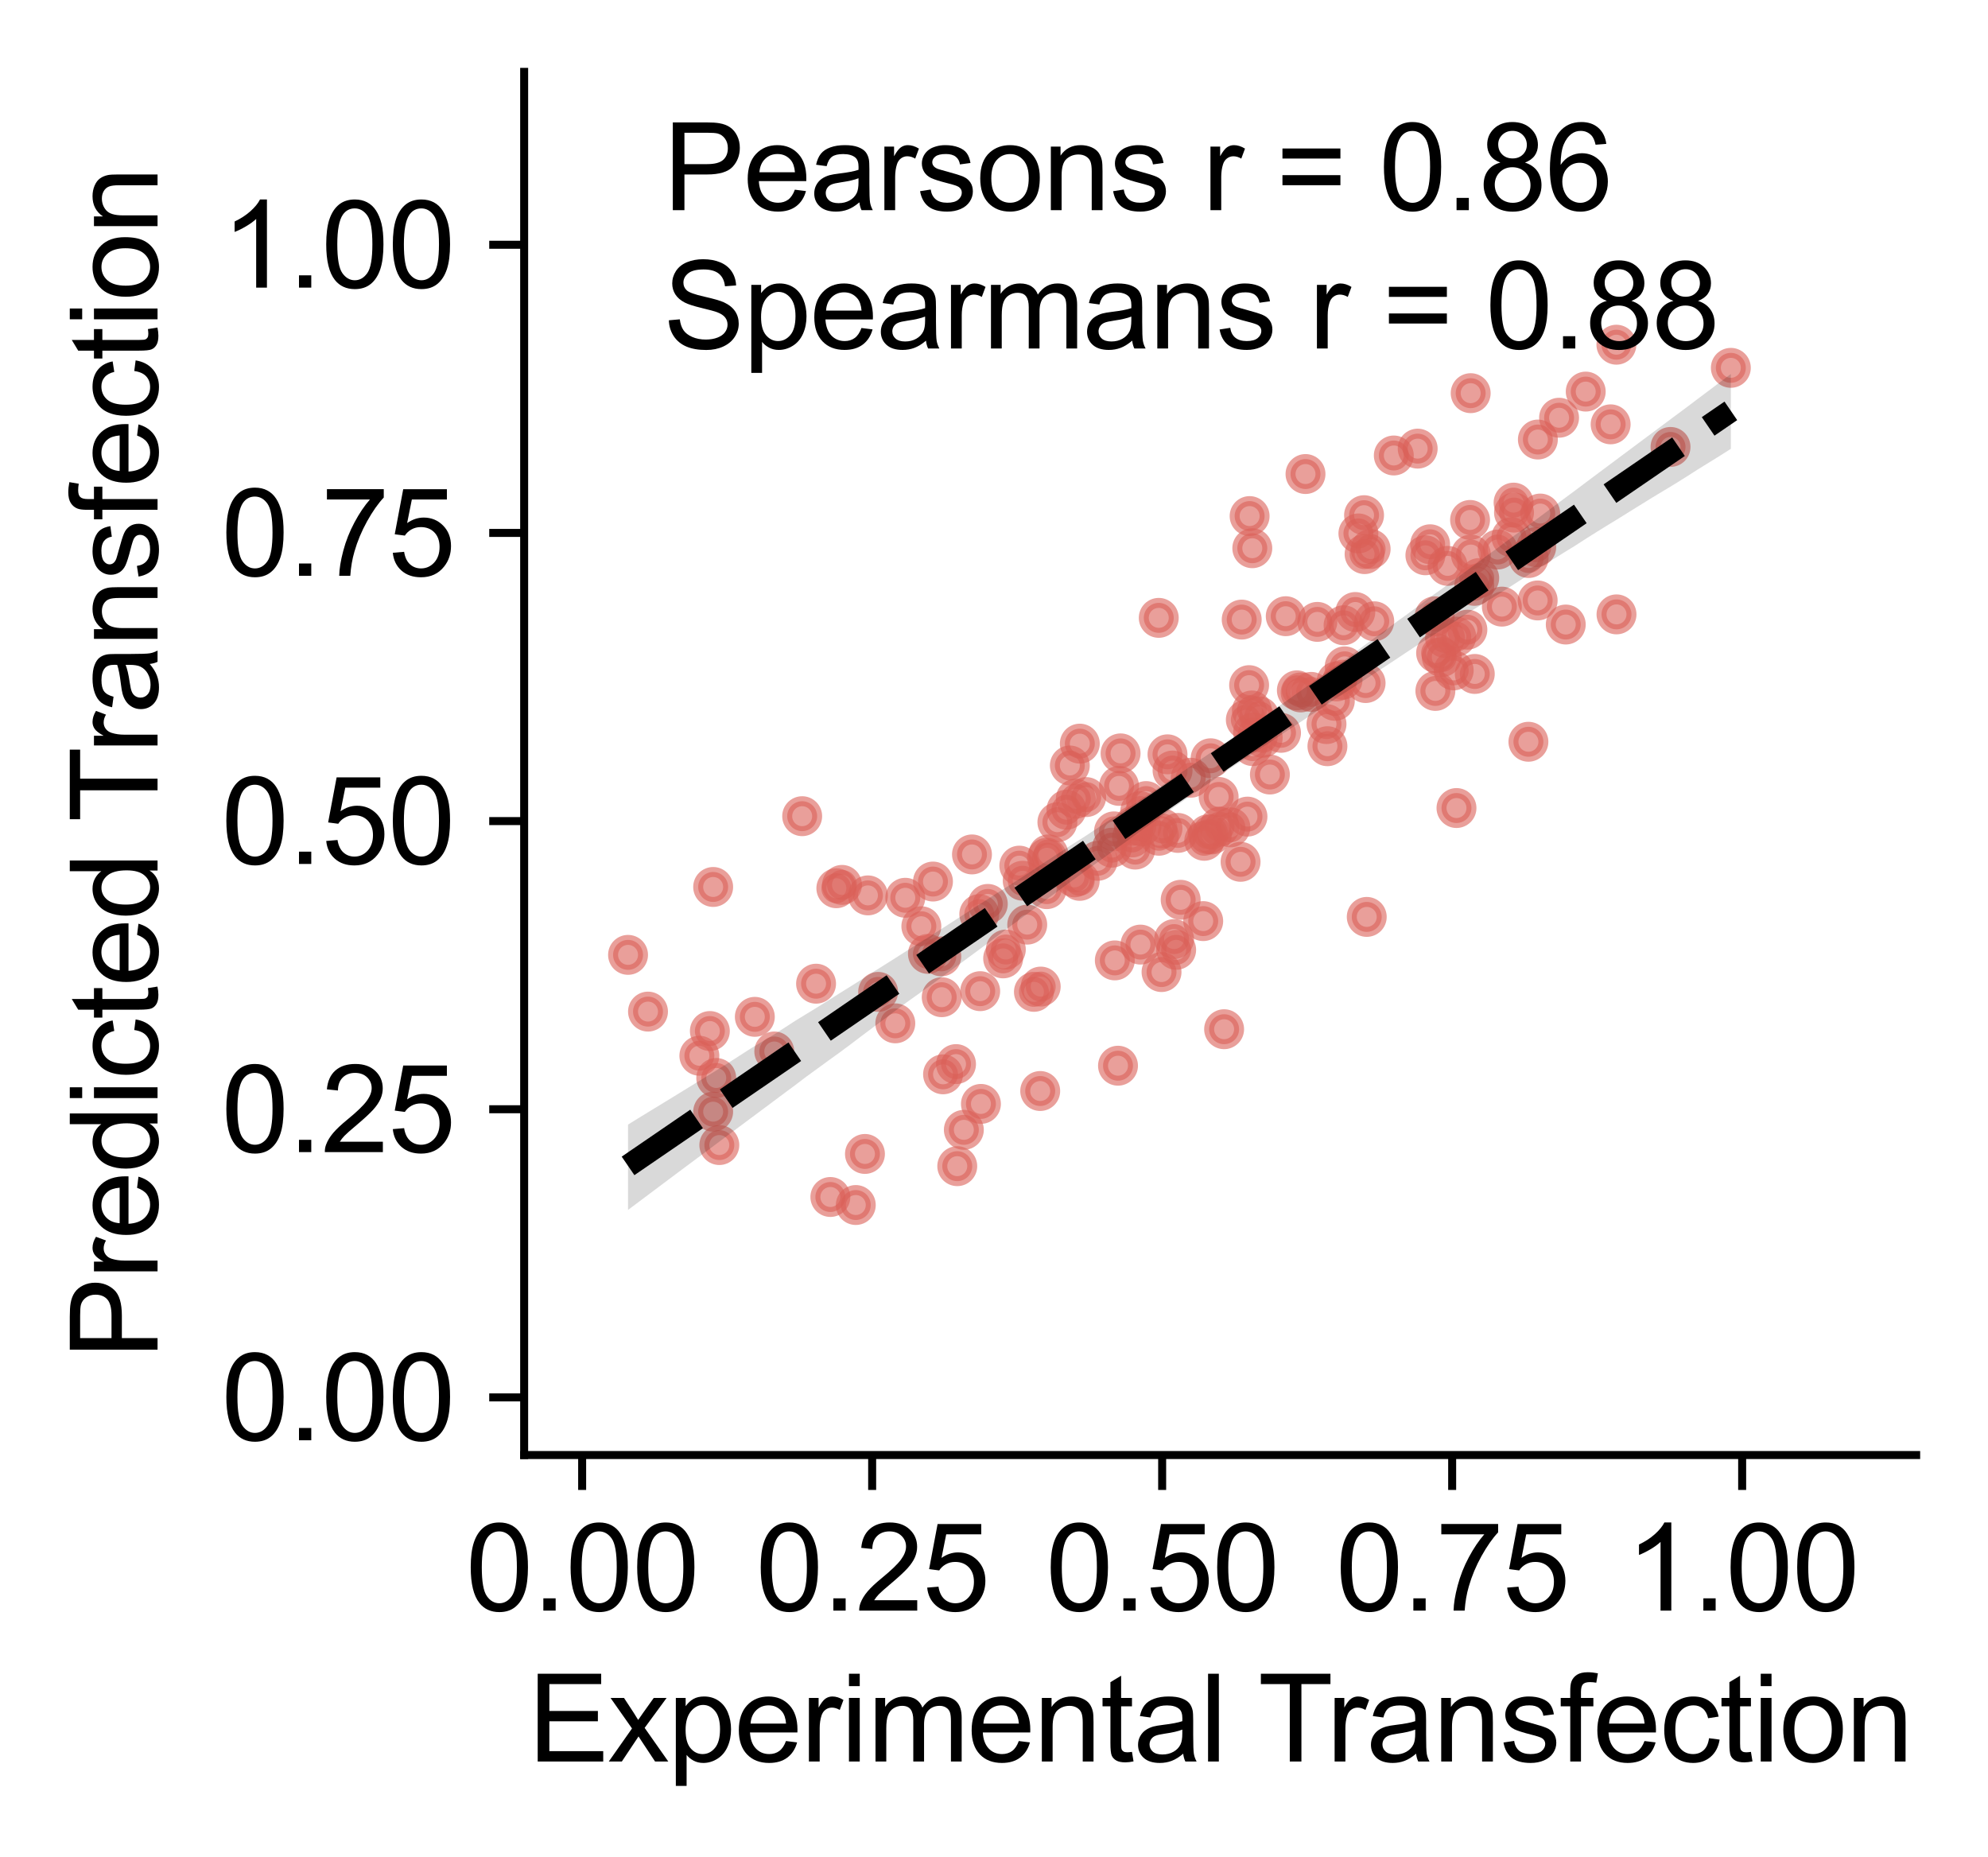 <?xml version="1.0" encoding="utf-8" standalone="no"?>
<!DOCTYPE svg PUBLIC "-//W3C//DTD SVG 1.1//EN"
  "http://www.w3.org/Graphics/SVG/1.1/DTD/svg11.dtd">
<svg xmlns:xlink="http://www.w3.org/1999/xlink" width="199.227pt" height="186.095pt" viewBox="0 0 199.227 186.095" xmlns="http://www.w3.org/2000/svg" version="1.1">
 <defs>
  <style type="text/css">*{stroke-linejoin: round; stroke-linecap: butt}</style>
 </defs>
 <g id="figure_1">
  <g id="patch_1">
   <path d="M 0 186.095 
L 199.227 186.095 
L 199.227 0 
L 0 0 
L 0 186.095 
z
" style="fill: none"/>
  </g>
  <g id="axes_1">
   <g id="patch_2">
    <path d="M 52.528 145.8 
L 192.028 145.8 
L 192.028 7.2 
L 52.528 7.2 
L 52.528 145.8 
z
" style="fill: none"/>
   </g>
   <g id="PathCollection_1">
    <defs>
     <path id="m0b555ce200" d="M 0 1.5 
C 0.398 1.5 0.779 1.342 1.061 1.061 
C 1.342 0.779 1.5 0.398 1.5 0 
C 1.5 -0.398 1.342 -0.779 1.061 -1.061 
C 0.779 -1.342 0.398 -1.5 0 -1.5 
C -0.398 -1.5 -0.779 -1.342 -1.061 -1.061 
C -1.342 -0.779 -1.5 -0.398 -1.5 0 
C -1.5 0.398 -1.342 0.779 -1.061 1.061 
C -0.779 1.342 -0.398 1.5 0 1.5 
z
" style="stroke: #db5f57; stroke-opacity: 0.6"/>
    </defs>
    <g clip-path="url(#p2f91bcc56a)">
     <use xlink:href="#m0b555ce200" x="83.814" y="89.005" style="fill: #db5f57; fill-opacity: 0.6; stroke: #db5f57; stroke-opacity: 0.6"/>
     <use xlink:href="#m0b555ce200" x="72.087" y="114.739" style="fill: #db5f57; fill-opacity: 0.6; stroke: #db5f57; stroke-opacity: 0.6"/>
     <use xlink:href="#m0b555ce200" x="96.592" y="113.214" style="fill: #db5f57; fill-opacity: 0.6; stroke: #db5f57; stroke-opacity: 0.6"/>
     <use xlink:href="#m0b555ce200" x="110.009" y="86.257" style="fill: #db5f57; fill-opacity: 0.6; stroke: #db5f57; stroke-opacity: 0.6"/>
     <use xlink:href="#m0b555ce200" x="130.831" y="47.5" style="fill: #db5f57; fill-opacity: 0.6; stroke: #db5f57; stroke-opacity: 0.6"/>
     <use xlink:href="#m0b555ce200" x="94.374" y="99.923" style="fill: #db5f57; fill-opacity: 0.6; stroke: #db5f57; stroke-opacity: 0.6"/>
     <use xlink:href="#m0b555ce200" x="113.763" y="85.134" style="fill: #db5f57; fill-opacity: 0.6; stroke: #db5f57; stroke-opacity: 0.6"/>
     <use xlink:href="#m0b555ce200" x="136.751" y="55.525" style="fill: #db5f57; fill-opacity: 0.6; stroke: #db5f57; stroke-opacity: 0.6"/>
     <use xlink:href="#m0b555ce200" x="167.412" y="44.785" style="fill: #db5f57; fill-opacity: 0.6; stroke: #db5f57; stroke-opacity: 0.6"/>
     <use xlink:href="#m0b555ce200" x="64.94" y="101.366" style="fill: #db5f57; fill-opacity: 0.6; stroke: #db5f57; stroke-opacity: 0.6"/>
     <use xlink:href="#m0b555ce200" x="132.935" y="72.555" style="fill: #db5f57; fill-opacity: 0.6; stroke: #db5f57; stroke-opacity: 0.6"/>
     <use xlink:href="#m0b555ce200" x="89.723" y="102.542" style="fill: #db5f57; fill-opacity: 0.6; stroke: #db5f57; stroke-opacity: 0.6"/>
     <use xlink:href="#m0b555ce200" x="71.139" y="103.313" style="fill: #db5f57; fill-opacity: 0.6; stroke: #db5f57; stroke-opacity: 0.6"/>
     <use xlink:href="#m0b555ce200" x="100.531" y="96.033" style="fill: #db5f57; fill-opacity: 0.6; stroke: #db5f57; stroke-opacity: 0.6"/>
     <use xlink:href="#m0b555ce200" x="85.763" y="120.747" style="fill: #db5f57; fill-opacity: 0.6; stroke: #db5f57; stroke-opacity: 0.6"/>
     <use xlink:href="#m0b555ce200" x="114.268" y="81.28" style="fill: #db5f57; fill-opacity: 0.6; stroke: #db5f57; stroke-opacity: 0.6"/>
     <use xlink:href="#m0b555ce200" x="112.298" y="75.491" style="fill: #db5f57; fill-opacity: 0.6; stroke: #db5f57; stroke-opacity: 0.6"/>
     <use xlink:href="#m0b555ce200" x="117.661" y="94.099" style="fill: #db5f57; fill-opacity: 0.6; stroke: #db5f57; stroke-opacity: 0.6"/>
     <use xlink:href="#m0b555ce200" x="122.22" y="82.842" style="fill: #db5f57; fill-opacity: 0.6; stroke: #db5f57; stroke-opacity: 0.6"/>
     <use xlink:href="#m0b555ce200" x="77.595" y="105.362" style="fill: #db5f57; fill-opacity: 0.6; stroke: #db5f57; stroke-opacity: 0.6"/>
     <use xlink:href="#m0b555ce200" x="154.356" y="51.459" style="fill: #db5f57; fill-opacity: 0.6; stroke: #db5f57; stroke-opacity: 0.6"/>
     <use xlink:href="#m0b555ce200" x="125.582" y="73.395" style="fill: #db5f57; fill-opacity: 0.6; stroke: #db5f57; stroke-opacity: 0.6"/>
     <use xlink:href="#m0b555ce200" x="92.332" y="92.814" style="fill: #db5f57; fill-opacity: 0.6; stroke: #db5f57; stroke-opacity: 0.6"/>
     <use xlink:href="#m0b555ce200" x="125.499" y="54.934" style="fill: #db5f57; fill-opacity: 0.6; stroke: #db5f57; stroke-opacity: 0.6"/>
     <use xlink:href="#m0b555ce200" x="102.944" y="92.651" style="fill: #db5f57; fill-opacity: 0.6; stroke: #db5f57; stroke-opacity: 0.6"/>
     <use xlink:href="#m0b555ce200" x="86.98" y="89.721" style="fill: #db5f57; fill-opacity: 0.6; stroke: #db5f57; stroke-opacity: 0.6"/>
     <use xlink:href="#m0b555ce200" x="133.028" y="74.773" style="fill: #db5f57; fill-opacity: 0.6; stroke: #db5f57; stroke-opacity: 0.6"/>
     <use xlink:href="#m0b555ce200" x="151.726" y="51.363" style="fill: #db5f57; fill-opacity: 0.6; stroke: #db5f57; stroke-opacity: 0.6"/>
     <use xlink:href="#m0b555ce200" x="131.398" y="69.329" style="fill: #db5f57; fill-opacity: 0.6; stroke: #db5f57; stroke-opacity: 0.6"/>
     <use xlink:href="#m0b555ce200" x="114.289" y="94.652" style="fill: #db5f57; fill-opacity: 0.6; stroke: #db5f57; stroke-opacity: 0.6"/>
     <use xlink:href="#m0b555ce200" x="114.382" y="82.807" style="fill: #db5f57; fill-opacity: 0.6; stroke: #db5f57; stroke-opacity: 0.6"/>
     <use xlink:href="#m0b555ce200" x="161.998" y="61.563" style="fill: #db5f57; fill-opacity: 0.6; stroke: #db5f57; stroke-opacity: 0.6"/>
     <use xlink:href="#m0b555ce200" x="156.913" y="62.581" style="fill: #db5f57; fill-opacity: 0.6; stroke: #db5f57; stroke-opacity: 0.6"/>
     <use xlink:href="#m0b555ce200" x="111.432" y="84.938" style="fill: #db5f57; fill-opacity: 0.6; stroke: #db5f57; stroke-opacity: 0.6"/>
     <use xlink:href="#m0b555ce200" x="116.145" y="83.746" style="fill: #db5f57; fill-opacity: 0.6; stroke: #db5f57; stroke-opacity: 0.6"/>
     <use xlink:href="#m0b555ce200" x="118.321" y="90.163" style="fill: #db5f57; fill-opacity: 0.6; stroke: #db5f57; stroke-opacity: 0.6"/>
     <use xlink:href="#m0b555ce200" x="95.808" y="106.626" style="fill: #db5f57; fill-opacity: 0.6; stroke: #db5f57; stroke-opacity: 0.6"/>
     <use xlink:href="#m0b555ce200" x="158.914" y="39.239" style="fill: #db5f57; fill-opacity: 0.6; stroke: #db5f57; stroke-opacity: 0.6"/>
     <use xlink:href="#m0b555ce200" x="156.243" y="41.859" style="fill: #db5f57; fill-opacity: 0.6; stroke: #db5f57; stroke-opacity: 0.6"/>
     <use xlink:href="#m0b555ce200" x="144.816" y="63.926" style="fill: #db5f57; fill-opacity: 0.6; stroke: #db5f57; stroke-opacity: 0.6"/>
     <use xlink:href="#m0b555ce200" x="105.966" y="82.386" style="fill: #db5f57; fill-opacity: 0.6; stroke: #db5f57; stroke-opacity: 0.6"/>
     <use xlink:href="#m0b555ce200" x="104.244" y="109.323" style="fill: #db5f57; fill-opacity: 0.6; stroke: #db5f57; stroke-opacity: 0.6"/>
     <use xlink:href="#m0b555ce200" x="97.406" y="85.617" style="fill: #db5f57; fill-opacity: 0.6; stroke: #db5f57; stroke-opacity: 0.6"/>
     <use xlink:href="#m0b555ce200" x="98.139" y="91.597" style="fill: #db5f57; fill-opacity: 0.6; stroke: #db5f57; stroke-opacity: 0.6"/>
     <use xlink:href="#m0b555ce200" x="86.681" y="115.629" style="fill: #db5f57; fill-opacity: 0.6; stroke: #db5f57; stroke-opacity: 0.6"/>
     <use xlink:href="#m0b555ce200" x="132.017" y="62.315" style="fill: #db5f57; fill-opacity: 0.6; stroke: #db5f57; stroke-opacity: 0.6"/>
     <use xlink:href="#m0b555ce200" x="75.645" y="101.891" style="fill: #db5f57; fill-opacity: 0.6; stroke: #db5f57; stroke-opacity: 0.6"/>
     <use xlink:href="#m0b555ce200" x="134.761" y="66.77" style="fill: #db5f57; fill-opacity: 0.6; stroke: #db5f57; stroke-opacity: 0.6"/>
     <use xlink:href="#m0b555ce200" x="70.087" y="105.789" style="fill: #db5f57; fill-opacity: 0.6; stroke: #db5f57; stroke-opacity: 0.6"/>
     <use xlink:href="#m0b555ce200" x="135.823" y="61.324" style="fill: #db5f57; fill-opacity: 0.6; stroke: #db5f57; stroke-opacity: 0.6"/>
     <use xlink:href="#m0b555ce200" x="104.894" y="89.095" style="fill: #db5f57; fill-opacity: 0.6; stroke: #db5f57; stroke-opacity: 0.6"/>
     <use xlink:href="#m0b555ce200" x="107.812" y="80.039" style="fill: #db5f57; fill-opacity: 0.6; stroke: #db5f57; stroke-opacity: 0.6"/>
     <use xlink:href="#m0b555ce200" x="142.073" y="44.954" style="fill: #db5f57; fill-opacity: 0.6; stroke: #db5f57; stroke-opacity: 0.6"/>
     <use xlink:href="#m0b555ce200" x="113.443" y="83.917" style="fill: #db5f57; fill-opacity: 0.6; stroke: #db5f57; stroke-opacity: 0.6"/>
     <use xlink:href="#m0b555ce200" x="125.18" y="68.654" style="fill: #db5f57; fill-opacity: 0.6; stroke: #db5f57; stroke-opacity: 0.6"/>
     <use xlink:href="#m0b555ce200" x="124.324" y="86.357" style="fill: #db5f57; fill-opacity: 0.6; stroke: #db5f57; stroke-opacity: 0.6"/>
     <use xlink:href="#m0b555ce200" x="121.323" y="75.981" style="fill: #db5f57; fill-opacity: 0.6; stroke: #db5f57; stroke-opacity: 0.6"/>
     <use xlink:href="#m0b555ce200" x="116.403" y="97.404" style="fill: #db5f57; fill-opacity: 0.6; stroke: #db5f57; stroke-opacity: 0.6"/>
     <use xlink:href="#m0b555ce200" x="116.125" y="61.912" style="fill: #db5f57; fill-opacity: 0.6; stroke: #db5f57; stroke-opacity: 0.6"/>
     <use xlink:href="#m0b555ce200" x="136.699" y="51.623" style="fill: #db5f57; fill-opacity: 0.6; stroke: #db5f57; stroke-opacity: 0.6"/>
     <use xlink:href="#m0b555ce200" x="116.496" y="83.009" style="fill: #db5f57; fill-opacity: 0.6; stroke: #db5f57; stroke-opacity: 0.6"/>
     <use xlink:href="#m0b555ce200" x="145.94" y="63.794" style="fill: #db5f57; fill-opacity: 0.6; stroke: #db5f57; stroke-opacity: 0.6"/>
     <use xlink:href="#m0b555ce200" x="145.074" y="56.703" style="fill: #db5f57; fill-opacity: 0.6; stroke: #db5f57; stroke-opacity: 0.6"/>
     <use xlink:href="#m0b555ce200" x="102.15" y="86.74" style="fill: #db5f57; fill-opacity: 0.6; stroke: #db5f57; stroke-opacity: 0.6"/>
     <use xlink:href="#m0b555ce200" x="143.774" y="61.757" style="fill: #db5f57; fill-opacity: 0.6; stroke: #db5f57; stroke-opacity: 0.6"/>
     <use xlink:href="#m0b555ce200" x="136.854" y="68.445" style="fill: #db5f57; fill-opacity: 0.6; stroke: #db5f57; stroke-opacity: 0.6"/>
     <use xlink:href="#m0b555ce200" x="93.498" y="88.334" style="fill: #db5f57; fill-opacity: 0.6; stroke: #db5f57; stroke-opacity: 0.6"/>
     <use xlink:href="#m0b555ce200" x="83.215" y="119.942" style="fill: #db5f57; fill-opacity: 0.6; stroke: #db5f57; stroke-opacity: 0.6"/>
     <use xlink:href="#m0b555ce200" x="125.458" y="71.193" style="fill: #db5f57; fill-opacity: 0.6; stroke: #db5f57; stroke-opacity: 0.6"/>
     <use xlink:href="#m0b555ce200" x="153.17" y="74.327" style="fill: #db5f57; fill-opacity: 0.6; stroke: #db5f57; stroke-opacity: 0.6"/>
     <use xlink:href="#m0b555ce200" x="62.94" y="95.681" style="fill: #db5f57; fill-opacity: 0.6; stroke: #db5f57; stroke-opacity: 0.6"/>
     <use xlink:href="#m0b555ce200" x="111.638" y="83.306" style="fill: #db5f57; fill-opacity: 0.6; stroke: #db5f57; stroke-opacity: 0.6"/>
     <use xlink:href="#m0b555ce200" x="136.132" y="53.451" style="fill: #db5f57; fill-opacity: 0.6; stroke: #db5f57; stroke-opacity: 0.6"/>
     <use xlink:href="#m0b555ce200" x="120.683" y="84.251" style="fill: #db5f57; fill-opacity: 0.6; stroke: #db5f57; stroke-opacity: 0.6"/>
     <use xlink:href="#m0b555ce200" x="111.721" y="96.235" style="fill: #db5f57; fill-opacity: 0.6; stroke: #db5f57; stroke-opacity: 0.6"/>
     <use xlink:href="#m0b555ce200" x="147.384" y="39.397" style="fill: #db5f57; fill-opacity: 0.6; stroke: #db5f57; stroke-opacity: 0.6"/>
     <use xlink:href="#m0b555ce200" x="105.069" y="85.613" style="fill: #db5f57; fill-opacity: 0.6; stroke: #db5f57; stroke-opacity: 0.6"/>
     <use xlink:href="#m0b555ce200" x="136.968" y="91.877" style="fill: #db5f57; fill-opacity: 0.6; stroke: #db5f57; stroke-opacity: 0.6"/>
     <use xlink:href="#m0b555ce200" x="108.854" y="79.87" style="fill: #db5f57; fill-opacity: 0.6; stroke: #db5f57; stroke-opacity: 0.6"/>
     <use xlink:href="#m0b555ce200" x="102.491" y="88.253" style="fill: #db5f57; fill-opacity: 0.6; stroke: #db5f57; stroke-opacity: 0.6"/>
     <use xlink:href="#m0b555ce200" x="147.322" y="52.101" style="fill: #db5f57; fill-opacity: 0.6; stroke: #db5f57; stroke-opacity: 0.6"/>
     <use xlink:href="#m0b555ce200" x="129.965" y="69.174" style="fill: #db5f57; fill-opacity: 0.6; stroke: #db5f57; stroke-opacity: 0.6"/>
     <use xlink:href="#m0b555ce200" x="121.446" y="83.615" style="fill: #db5f57; fill-opacity: 0.6; stroke: #db5f57; stroke-opacity: 0.6"/>
     <use xlink:href="#m0b555ce200" x="161.41" y="42.52" style="fill: #db5f57; fill-opacity: 0.6; stroke: #db5f57; stroke-opacity: 0.6"/>
     <use xlink:href="#m0b555ce200" x="124.437" y="62.085" style="fill: #db5f57; fill-opacity: 0.6; stroke: #db5f57; stroke-opacity: 0.6"/>
     <use xlink:href="#m0b555ce200" x="126.541" y="73.929" style="fill: #db5f57; fill-opacity: 0.6; stroke: #db5f57; stroke-opacity: 0.6"/>
     <use xlink:href="#m0b555ce200" x="104.295" y="98.859" style="fill: #db5f57; fill-opacity: 0.6; stroke: #db5f57; stroke-opacity: 0.6"/>
     <use xlink:href="#m0b555ce200" x="98.304" y="110.616" style="fill: #db5f57; fill-opacity: 0.6; stroke: #db5f57; stroke-opacity: 0.6"/>
     <use xlink:href="#m0b555ce200" x="71.469" y="88.877" style="fill: #db5f57; fill-opacity: 0.6; stroke: #db5f57; stroke-opacity: 0.6"/>
     <use xlink:href="#m0b555ce200" x="134.647" y="62.654" style="fill: #db5f57; fill-opacity: 0.6; stroke: #db5f57; stroke-opacity: 0.6"/>
     <use xlink:href="#m0b555ce200" x="142.846" y="55.641" style="fill: #db5f57; fill-opacity: 0.6; stroke: #db5f57; stroke-opacity: 0.6"/>
     <use xlink:href="#m0b555ce200" x="130.347" y="69.383" style="fill: #db5f57; fill-opacity: 0.6; stroke: #db5f57; stroke-opacity: 0.6"/>
     <use xlink:href="#m0b555ce200" x="133.77" y="70.228" style="fill: #db5f57; fill-opacity: 0.6; stroke: #db5f57; stroke-opacity: 0.6"/>
     <use xlink:href="#m0b555ce200" x="151.684" y="50.364" style="fill: #db5f57; fill-opacity: 0.6; stroke: #db5f57; stroke-opacity: 0.6"/>
     <use xlink:href="#m0b555ce200" x="128.851" y="61.746" style="fill: #db5f57; fill-opacity: 0.6; stroke: #db5f57; stroke-opacity: 0.6"/>
     <use xlink:href="#m0b555ce200" x="119.332" y="77.932" style="fill: #db5f57; fill-opacity: 0.6; stroke: #db5f57; stroke-opacity: 0.6"/>
     <use xlink:href="#m0b555ce200" x="161.987" y="34.541" style="fill: #db5f57; fill-opacity: 0.6; stroke: #db5f57; stroke-opacity: 0.6"/>
     <use xlink:href="#m0b555ce200" x="154.118" y="44.042" style="fill: #db5f57; fill-opacity: 0.6; stroke: #db5f57; stroke-opacity: 0.6"/>
     <use xlink:href="#m0b555ce200" x="112.144" y="78.749" style="fill: #db5f57; fill-opacity: 0.6; stroke: #db5f57; stroke-opacity: 0.6"/>
     <use xlink:href="#m0b555ce200" x="143.32" y="54.538" style="fill: #db5f57; fill-opacity: 0.6; stroke: #db5f57; stroke-opacity: 0.6"/>
     <use xlink:href="#m0b555ce200" x="94.508" y="107.651" style="fill: #db5f57; fill-opacity: 0.6; stroke: #db5f57; stroke-opacity: 0.6"/>
     <use xlink:href="#m0b555ce200" x="147.404" y="55.568" style="fill: #db5f57; fill-opacity: 0.6; stroke: #db5f57; stroke-opacity: 0.6"/>
     <use xlink:href="#m0b555ce200" x="100.799" y="95.145" style="fill: #db5f57; fill-opacity: 0.6; stroke: #db5f57; stroke-opacity: 0.6"/>
     <use xlink:href="#m0b555ce200" x="92.992" y="95.584" style="fill: #db5f57; fill-opacity: 0.6; stroke: #db5f57; stroke-opacity: 0.6"/>
     <use xlink:href="#m0b555ce200" x="117.507" y="77.212" style="fill: #db5f57; fill-opacity: 0.6; stroke: #db5f57; stroke-opacity: 0.6"/>
     <use xlink:href="#m0b555ce200" x="137.72" y="62.255" style="fill: #db5f57; fill-opacity: 0.6; stroke: #db5f57; stroke-opacity: 0.6"/>
     <use xlink:href="#m0b555ce200" x="108.214" y="74.515" style="fill: #db5f57; fill-opacity: 0.6; stroke: #db5f57; stroke-opacity: 0.6"/>
     <use xlink:href="#m0b555ce200" x="103.615" y="99.387" style="fill: #db5f57; fill-opacity: 0.6; stroke: #db5f57; stroke-opacity: 0.6"/>
     <use xlink:href="#m0b555ce200" x="114.856" y="80.27" style="fill: #db5f57; fill-opacity: 0.6; stroke: #db5f57; stroke-opacity: 0.6"/>
     <use xlink:href="#m0b555ce200" x="144.486" y="65.843" style="fill: #db5f57; fill-opacity: 0.6; stroke: #db5f57; stroke-opacity: 0.6"/>
     <use xlink:href="#m0b555ce200" x="106.874" y="81.136" style="fill: #db5f57; fill-opacity: 0.6; stroke: #db5f57; stroke-opacity: 0.6"/>
     <use xlink:href="#m0b555ce200" x="150.086" y="55.067" style="fill: #db5f57; fill-opacity: 0.6; stroke: #db5f57; stroke-opacity: 0.6"/>
     <use xlink:href="#m0b555ce200" x="108.204" y="88.265" style="fill: #db5f57; fill-opacity: 0.6; stroke: #db5f57; stroke-opacity: 0.6"/>
     <use xlink:href="#m0b555ce200" x="147.054" y="63.096" style="fill: #db5f57; fill-opacity: 0.6; stroke: #db5f57; stroke-opacity: 0.6"/>
     <use xlink:href="#m0b555ce200" x="104.925" y="85.95" style="fill: #db5f57; fill-opacity: 0.6; stroke: #db5f57; stroke-opacity: 0.6"/>
     <use xlink:href="#m0b555ce200" x="151.468" y="53.827" style="fill: #db5f57; fill-opacity: 0.6; stroke: #db5f57; stroke-opacity: 0.6"/>
     <use xlink:href="#m0b555ce200" x="94.333" y="95.832" style="fill: #db5f57; fill-opacity: 0.6; stroke: #db5f57; stroke-opacity: 0.6"/>
     <use xlink:href="#m0b555ce200" x="139.68" y="45.641" style="fill: #db5f57; fill-opacity: 0.6; stroke: #db5f57; stroke-opacity: 0.6"/>
     <use xlink:href="#m0b555ce200" x="118.043" y="83.461" style="fill: #db5f57; fill-opacity: 0.6; stroke: #db5f57; stroke-opacity: 0.6"/>
     <use xlink:href="#m0b555ce200" x="122.127" y="79.855" style="fill: #db5f57; fill-opacity: 0.6; stroke: #db5f57; stroke-opacity: 0.6"/>
     <use xlink:href="#m0b555ce200" x="107.214" y="76.704" style="fill: #db5f57; fill-opacity: 0.6; stroke: #db5f57; stroke-opacity: 0.6"/>
     <use xlink:href="#m0b555ce200" x="80.39" y="81.785" style="fill: #db5f57; fill-opacity: 0.6; stroke: #db5f57; stroke-opacity: 0.6"/>
     <use xlink:href="#m0b555ce200" x="98.231" y="99.319" style="fill: #db5f57; fill-opacity: 0.6; stroke: #db5f57; stroke-opacity: 0.6"/>
     <use xlink:href="#m0b555ce200" x="123.303" y="82.905" style="fill: #db5f57; fill-opacity: 0.6; stroke: #db5f57; stroke-opacity: 0.6"/>
     <use xlink:href="#m0b555ce200" x="143.919" y="65.434" style="fill: #db5f57; fill-opacity: 0.6; stroke: #db5f57; stroke-opacity: 0.6"/>
     <use xlink:href="#m0b555ce200" x="125.53" y="74.762" style="fill: #db5f57; fill-opacity: 0.6; stroke: #db5f57; stroke-opacity: 0.6"/>
     <use xlink:href="#m0b555ce200" x="71.469" y="111.394" style="fill: #db5f57; fill-opacity: 0.6; stroke: #db5f57; stroke-opacity: 0.6"/>
     <use xlink:href="#m0b555ce200" x="173.456" y="36.859" style="fill: #db5f57; fill-opacity: 0.6; stroke: #db5f57; stroke-opacity: 0.6"/>
     <use xlink:href="#m0b555ce200" x="84.381" y="88.67" style="fill: #db5f57; fill-opacity: 0.6; stroke: #db5f57; stroke-opacity: 0.6"/>
     <use xlink:href="#m0b555ce200" x="81.782" y="98.57" style="fill: #db5f57; fill-opacity: 0.6; stroke: #db5f57; stroke-opacity: 0.6"/>
     <use xlink:href="#m0b555ce200" x="148.24" y="57.923" style="fill: #db5f57; fill-opacity: 0.6; stroke: #db5f57; stroke-opacity: 0.6"/>
     <use xlink:href="#m0b555ce200" x="120.58" y="92.298" style="fill: #db5f57; fill-opacity: 0.6; stroke: #db5f57; stroke-opacity: 0.6"/>
     <use xlink:href="#m0b555ce200" x="126.201" y="71.784" style="fill: #db5f57; fill-opacity: 0.6; stroke: #db5f57; stroke-opacity: 0.6"/>
     <use xlink:href="#m0b555ce200" x="147.745" y="58.703" style="fill: #db5f57; fill-opacity: 0.6; stroke: #db5f57; stroke-opacity: 0.6"/>
     <use xlink:href="#m0b555ce200" x="153.19" y="55.917" style="fill: #db5f57; fill-opacity: 0.6; stroke: #db5f57; stroke-opacity: 0.6"/>
     <use xlink:href="#m0b555ce200" x="125.231" y="51.713" style="fill: #db5f57; fill-opacity: 0.6; stroke: #db5f57; stroke-opacity: 0.6"/>
     <use xlink:href="#m0b555ce200" x="143.846" y="69.233" style="fill: #db5f57; fill-opacity: 0.6; stroke: #db5f57; stroke-opacity: 0.6"/>
     <use xlink:href="#m0b555ce200" x="137.359" y="55.016" style="fill: #db5f57; fill-opacity: 0.6; stroke: #db5f57; stroke-opacity: 0.6"/>
     <use xlink:href="#m0b555ce200" x="117.868" y="95.177" style="fill: #db5f57; fill-opacity: 0.6; stroke: #db5f57; stroke-opacity: 0.6"/>
     <use xlink:href="#m0b555ce200" x="95.931" y="116.854" style="fill: #db5f57; fill-opacity: 0.6; stroke: #db5f57; stroke-opacity: 0.6"/>
     <use xlink:href="#m0b555ce200" x="107.678" y="87.913" style="fill: #db5f57; fill-opacity: 0.6; stroke: #db5f57; stroke-opacity: 0.6"/>
     <use xlink:href="#m0b555ce200" x="117.001" y="75.586" style="fill: #db5f57; fill-opacity: 0.6; stroke: #db5f57; stroke-opacity: 0.6"/>
     <use xlink:href="#m0b555ce200" x="133.946" y="68.28" style="fill: #db5f57; fill-opacity: 0.6; stroke: #db5f57; stroke-opacity: 0.6"/>
     <use xlink:href="#m0b555ce200" x="154.098" y="60.167" style="fill: #db5f57; fill-opacity: 0.6; stroke: #db5f57; stroke-opacity: 0.6"/>
     <use xlink:href="#m0b555ce200" x="90.723" y="89.96" style="fill: #db5f57; fill-opacity: 0.6; stroke: #db5f57; stroke-opacity: 0.6"/>
     <use xlink:href="#m0b555ce200" x="153.953" y="54.825" style="fill: #db5f57; fill-opacity: 0.6; stroke: #db5f57; stroke-opacity: 0.6"/>
     <use xlink:href="#m0b555ce200" x="98.994" y="90.576" style="fill: #db5f57; fill-opacity: 0.6; stroke: #db5f57; stroke-opacity: 0.6"/>
     <use xlink:href="#m0b555ce200" x="88.001" y="99.39" style="fill: #db5f57; fill-opacity: 0.6; stroke: #db5f57; stroke-opacity: 0.6"/>
     <use xlink:href="#m0b555ce200" x="71.778" y="108.016" style="fill: #db5f57; fill-opacity: 0.6; stroke: #db5f57; stroke-opacity: 0.6"/>
     <use xlink:href="#m0b555ce200" x="145.961" y="80.968" style="fill: #db5f57; fill-opacity: 0.6; stroke: #db5f57; stroke-opacity: 0.6"/>
     <use xlink:href="#m0b555ce200" x="113.619" y="82.731" style="fill: #db5f57; fill-opacity: 0.6; stroke: #db5f57; stroke-opacity: 0.6"/>
     <use xlink:href="#m0b555ce200" x="124.85" y="72.128" style="fill: #db5f57; fill-opacity: 0.6; stroke: #db5f57; stroke-opacity: 0.6"/>
     <use xlink:href="#m0b555ce200" x="134.544" y="68.113" style="fill: #db5f57; fill-opacity: 0.6; stroke: #db5f57; stroke-opacity: 0.6"/>
     <use xlink:href="#m0b555ce200" x="150.509" y="60.786" style="fill: #db5f57; fill-opacity: 0.6; stroke: #db5f57; stroke-opacity: 0.6"/>
     <use xlink:href="#m0b555ce200" x="128.377" y="73.432" style="fill: #db5f57; fill-opacity: 0.6; stroke: #db5f57; stroke-opacity: 0.6"/>
     <use xlink:href="#m0b555ce200" x="122.674" y="103.131" style="fill: #db5f57; fill-opacity: 0.6; stroke: #db5f57; stroke-opacity: 0.6"/>
     <use xlink:href="#m0b555ce200" x="121.085" y="83.592" style="fill: #db5f57; fill-opacity: 0.6; stroke: #db5f57; stroke-opacity: 0.6"/>
     <use xlink:href="#m0b555ce200" x="125.015" y="81.828" style="fill: #db5f57; fill-opacity: 0.6; stroke: #db5f57; stroke-opacity: 0.6"/>
     <use xlink:href="#m0b555ce200" x="147.796" y="67.532" style="fill: #db5f57; fill-opacity: 0.6; stroke: #db5f57; stroke-opacity: 0.6"/>
     <use xlink:href="#m0b555ce200" x="112.041" y="106.788" style="fill: #db5f57; fill-opacity: 0.6; stroke: #db5f57; stroke-opacity: 0.6"/>
     <use xlink:href="#m0b555ce200" x="145.682" y="67.174" style="fill: #db5f57; fill-opacity: 0.6; stroke: #db5f57; stroke-opacity: 0.6"/>
     <use xlink:href="#m0b555ce200" x="127.263" y="77.61" style="fill: #db5f57; fill-opacity: 0.6; stroke: #db5f57; stroke-opacity: 0.6"/>
    </g>
   </g>
   <g id="PolyCollection_1">
    <path d="M 62.94 112.687 
L 62.94 121.237 
L 64.056 120.401 
L 65.172 119.564 
L 66.289 118.728 
L 67.405 117.891 
L 68.521 117.056 
L 69.638 116.225 
L 70.754 115.399 
L 71.87 114.557 
L 72.987 113.724 
L 74.103 112.893 
L 75.219 112.062 
L 76.336 111.231 
L 77.452 110.4 
L 78.568 109.565 
L 79.685 108.738 
L 80.801 107.889 
L 81.917 107.078 
L 83.033 106.262 
L 84.15 105.458 
L 85.266 104.63 
L 86.382 103.78 
L 87.499 102.946 
L 88.615 102.113 
L 89.731 101.277 
L 90.848 100.448 
L 91.964 99.654 
L 93.08 98.857 
L 94.197 98.043 
L 95.313 97.232 
L 96.429 96.406 
L 97.546 95.581 
L 98.662 94.755 
L 99.778 93.918 
L 100.895 93.08 
L 102.011 92.256 
L 103.127 91.432 
L 104.244 90.611 
L 105.36 89.776 
L 106.476 88.953 
L 107.593 88.136 
L 108.709 87.323 
L 109.825 86.523 
L 110.942 85.723 
L 112.058 84.901 
L 113.174 84.101 
L 114.29 83.281 
L 115.407 82.484 
L 116.523 81.689 
L 117.639 80.894 
L 118.756 80.124 
L 119.872 79.351 
L 120.988 78.573 
L 122.105 77.815 
L 123.221 77.036 
L 124.337 76.309 
L 125.454 75.57 
L 126.57 74.833 
L 127.686 74.095 
L 128.803 73.348 
L 129.919 72.618 
L 131.035 71.88 
L 132.152 71.136 
L 133.268 70.407 
L 134.384 69.658 
L 135.501 68.948 
L 136.617 68.218 
L 137.733 67.478 
L 138.85 66.756 
L 139.966 66.023 
L 141.082 65.276 
L 142.199 64.545 
L 143.315 63.841 
L 144.431 63.136 
L 145.548 62.426 
L 146.664 61.71 
L 147.78 61.009 
L 148.896 60.322 
L 150.013 59.636 
L 151.129 58.928 
L 152.245 58.208 
L 153.362 57.485 
L 154.478 56.765 
L 155.594 56.077 
L 156.711 55.382 
L 157.827 54.696 
L 158.943 53.976 
L 160.06 53.273 
L 161.176 52.583 
L 162.292 51.903 
L 163.409 51.203 
L 164.525 50.514 
L 165.641 49.824 
L 166.758 49.151 
L 167.874 48.477 
L 168.99 47.779 
L 170.107 47.064 
L 171.223 46.374 
L 172.339 45.684 
L 173.456 44.973 
L 173.456 37.476 
L 173.456 37.476 
L 172.339 38.317 
L 171.223 39.158 
L 170.107 39.994 
L 168.99 40.839 
L 167.874 41.668 
L 166.758 42.498 
L 165.641 43.33 
L 164.525 44.16 
L 163.409 44.993 
L 162.292 45.827 
L 161.176 46.66 
L 160.06 47.494 
L 158.943 48.328 
L 157.827 49.167 
L 156.711 49.994 
L 155.594 50.828 
L 154.478 51.662 
L 153.362 52.489 
L 152.245 53.309 
L 151.129 54.124 
L 150.013 54.953 
L 148.896 55.763 
L 147.78 56.591 
L 146.664 57.427 
L 145.548 58.234 
L 144.431 59.056 
L 143.315 59.834 
L 142.199 60.684 
L 141.082 61.504 
L 139.966 62.3 
L 138.85 63.141 
L 137.733 63.928 
L 136.617 64.749 
L 135.501 65.598 
L 134.384 66.389 
L 133.268 67.16 
L 132.152 67.915 
L 131.035 68.738 
L 129.919 69.515 
L 128.803 70.31 
L 127.686 71.087 
L 126.57 71.865 
L 125.454 72.623 
L 124.337 73.379 
L 123.221 74.145 
L 122.105 74.9 
L 120.988 75.647 
L 119.872 76.402 
L 118.756 77.152 
L 117.639 77.905 
L 116.523 78.652 
L 115.407 79.384 
L 114.29 80.135 
L 113.174 80.881 
L 112.058 81.592 
L 110.942 82.328 
L 109.825 83.08 
L 108.709 83.819 
L 107.593 84.525 
L 106.476 85.24 
L 105.36 85.971 
L 104.244 86.7 
L 103.127 87.44 
L 102.011 88.167 
L 100.895 88.879 
L 99.778 89.575 
L 98.662 90.303 
L 97.546 91.015 
L 96.429 91.739 
L 95.313 92.461 
L 94.197 93.178 
L 93.08 93.892 
L 91.964 94.587 
L 90.848 95.287 
L 89.731 95.999 
L 88.615 96.705 
L 87.499 97.399 
L 86.382 98.124 
L 85.266 98.827 
L 84.15 99.521 
L 83.033 100.233 
L 81.917 100.931 
L 80.801 101.611 
L 79.685 102.293 
L 78.568 103.02 
L 77.452 103.732 
L 76.336 104.401 
L 75.219 105.072 
L 74.103 105.79 
L 72.987 106.507 
L 71.87 107.21 
L 70.754 107.894 
L 69.638 108.579 
L 68.521 109.264 
L 67.405 109.949 
L 66.289 110.633 
L 65.172 111.313 
L 64.056 111.996 
L 62.94 112.687 
z
" clip-path="url(#p2f91bcc56a)" style="fill-opacity: 0.15"/>
   </g>
   <g id="matplotlib.axis_1">
    <g id="xtick_1">
     <g id="line2d_1">
      <defs>
       <path id="mb4eb405418" d="M 0 0 
L 0 3.5 
" style="stroke: #000000; stroke-width: 0.8"/>
      </defs>
      <g>
       <use xlink:href="#mb4eb405418" x="58.34" y="145.8" style="stroke: #000000; stroke-width: 0.8"/>
      </g>
     </g>
     <g id="text_1">
      <!-- 0.00 -->
      <g transform="translate(46.663 161.389) scale(0.12 -0.12)">
       <defs>
        <path id="ArialMT-30" d="M 266 2259 
Q 266 3072 433 3567 
Q 600 4063 929 4331 
Q 1259 4600 1759 4600 
Q 2128 4600 2406 4451 
Q 2684 4303 2865 4023 
Q 3047 3744 3150 3342 
Q 3253 2941 3253 2259 
Q 3253 1453 3087 958 
Q 2922 463 2592 192 
Q 2263 -78 1759 -78 
Q 1097 -78 719 397 
Q 266 969 266 2259 
z
M 844 2259 
Q 844 1131 1108 757 
Q 1372 384 1759 384 
Q 2147 384 2411 759 
Q 2675 1134 2675 2259 
Q 2675 3391 2411 3762 
Q 2147 4134 1753 4134 
Q 1366 4134 1134 3806 
Q 844 3388 844 2259 
z
" transform="scale(0.016)"/>
        <path id="ArialMT-2e" d="M 581 0 
L 581 641 
L 1222 641 
L 1222 0 
L 581 0 
z
" transform="scale(0.016)"/>
       </defs>
       <use xlink:href="#ArialMT-30"/>
       <use xlink:href="#ArialMT-2e" x="55.615"/>
       <use xlink:href="#ArialMT-30" x="83.398"/>
       <use xlink:href="#ArialMT-30" x="139.014"/>
      </g>
     </g>
    </g>
    <g id="xtick_2">
     <g id="line2d_2">
      <g>
       <use xlink:href="#mb4eb405418" x="87.403" y="145.8" style="stroke: #000000; stroke-width: 0.8"/>
      </g>
     </g>
     <g id="text_2">
      <!-- 0.25 -->
      <g transform="translate(75.726 161.389) scale(0.12 -0.12)">
       <defs>
        <path id="ArialMT-32" d="M 3222 541 
L 3222 0 
L 194 0 
Q 188 203 259 391 
Q 375 700 629 1000 
Q 884 1300 1366 1694 
Q 2113 2306 2375 2664 
Q 2638 3022 2638 3341 
Q 2638 3675 2398 3904 
Q 2159 4134 1775 4134 
Q 1369 4134 1125 3890 
Q 881 3647 878 3216 
L 300 3275 
Q 359 3922 746 4261 
Q 1134 4600 1788 4600 
Q 2447 4600 2831 4234 
Q 3216 3869 3216 3328 
Q 3216 3053 3103 2787 
Q 2991 2522 2730 2228 
Q 2469 1934 1863 1422 
Q 1356 997 1212 845 
Q 1069 694 975 541 
L 3222 541 
z
" transform="scale(0.016)"/>
        <path id="ArialMT-35" d="M 266 1200 
L 856 1250 
Q 922 819 1161 601 
Q 1400 384 1738 384 
Q 2144 384 2425 690 
Q 2706 997 2706 1503 
Q 2706 1984 2436 2262 
Q 2166 2541 1728 2541 
Q 1456 2541 1237 2417 
Q 1019 2294 894 2097 
L 366 2166 
L 809 4519 
L 3088 4519 
L 3088 3981 
L 1259 3981 
L 1013 2750 
Q 1425 3038 1878 3038 
Q 2478 3038 2890 2622 
Q 3303 2206 3303 1553 
Q 3303 931 2941 478 
Q 2500 -78 1738 -78 
Q 1113 -78 717 272 
Q 322 622 266 1200 
z
" transform="scale(0.016)"/>
       </defs>
       <use xlink:href="#ArialMT-30"/>
       <use xlink:href="#ArialMT-2e" x="55.615"/>
       <use xlink:href="#ArialMT-32" x="83.398"/>
       <use xlink:href="#ArialMT-35" x="139.014"/>
      </g>
     </g>
    </g>
    <g id="xtick_3">
     <g id="line2d_3">
      <g>
       <use xlink:href="#mb4eb405418" x="116.465" y="145.8" style="stroke: #000000; stroke-width: 0.8"/>
      </g>
     </g>
     <g id="text_3">
      <!-- 0.50 -->
      <g transform="translate(104.788 161.389) scale(0.12 -0.12)">
       <use xlink:href="#ArialMT-30"/>
       <use xlink:href="#ArialMT-2e" x="55.615"/>
       <use xlink:href="#ArialMT-35" x="83.398"/>
       <use xlink:href="#ArialMT-30" x="139.014"/>
      </g>
     </g>
    </g>
    <g id="xtick_4">
     <g id="line2d_4">
      <g>
       <use xlink:href="#mb4eb405418" x="145.528" y="145.8" style="stroke: #000000; stroke-width: 0.8"/>
      </g>
     </g>
     <g id="text_4">
      <!-- 0.75 -->
      <g transform="translate(133.851 161.389) scale(0.12 -0.12)">
       <defs>
        <path id="ArialMT-37" d="M 303 3981 
L 303 4522 
L 3269 4522 
L 3269 4084 
Q 2831 3619 2401 2847 
Q 1972 2075 1738 1259 
Q 1569 684 1522 0 
L 944 0 
Q 953 541 1156 1306 
Q 1359 2072 1739 2783 
Q 2119 3494 2547 3981 
L 303 3981 
z
" transform="scale(0.016)"/>
       </defs>
       <use xlink:href="#ArialMT-30"/>
       <use xlink:href="#ArialMT-2e" x="55.615"/>
       <use xlink:href="#ArialMT-37" x="83.398"/>
       <use xlink:href="#ArialMT-35" x="139.014"/>
      </g>
     </g>
    </g>
    <g id="xtick_5">
     <g id="line2d_5">
      <g>
       <use xlink:href="#mb4eb405418" x="174.59" y="145.8" style="stroke: #000000; stroke-width: 0.8"/>
      </g>
     </g>
     <g id="text_5">
      <!-- 1.00 -->
      <g transform="translate(162.913 161.389) scale(0.12 -0.12)">
       <defs>
        <path id="ArialMT-31" d="M 2384 0 
L 1822 0 
L 1822 3584 
Q 1619 3391 1289 3197 
Q 959 3003 697 2906 
L 697 3450 
Q 1169 3672 1522 3987 
Q 1875 4303 2022 4600 
L 2384 4600 
L 2384 0 
z
" transform="scale(0.016)"/>
       </defs>
       <use xlink:href="#ArialMT-31"/>
       <use xlink:href="#ArialMT-2e" x="55.615"/>
       <use xlink:href="#ArialMT-30" x="83.398"/>
       <use xlink:href="#ArialMT-30" x="139.014"/>
      </g>
     </g>
    </g>
    <g id="text_6">
     <!-- Experimental Transfection -->
     <g transform="translate(52.915 176.51) scale(0.12 -0.12)">
      <defs>
       <path id="ArialMT-45" d="M 506 0 
L 506 4581 
L 3819 4581 
L 3819 4041 
L 1113 4041 
L 1113 2638 
L 3647 2638 
L 3647 2100 
L 1113 2100 
L 1113 541 
L 3925 541 
L 3925 0 
L 506 0 
z
" transform="scale(0.016)"/>
       <path id="ArialMT-78" d="M 47 0 
L 1259 1725 
L 138 3319 
L 841 3319 
L 1350 2541 
Q 1494 2319 1581 2169 
Q 1719 2375 1834 2534 
L 2394 3319 
L 3066 3319 
L 1919 1756 
L 3153 0 
L 2463 0 
L 1781 1031 
L 1600 1309 
L 728 0 
L 47 0 
z
" transform="scale(0.016)"/>
       <path id="ArialMT-70" d="M 422 -1272 
L 422 3319 
L 934 3319 
L 934 2888 
Q 1116 3141 1344 3267 
Q 1572 3394 1897 3394 
Q 2322 3394 2647 3175 
Q 2972 2956 3137 2557 
Q 3303 2159 3303 1684 
Q 3303 1175 3120 767 
Q 2938 359 2589 142 
Q 2241 -75 1856 -75 
Q 1575 -75 1351 44 
Q 1128 163 984 344 
L 984 -1272 
L 422 -1272 
z
M 931 1641 
Q 931 1000 1190 694 
Q 1450 388 1819 388 
Q 2194 388 2461 705 
Q 2728 1022 2728 1688 
Q 2728 2322 2467 2637 
Q 2206 2953 1844 2953 
Q 1484 2953 1207 2617 
Q 931 2281 931 1641 
z
" transform="scale(0.016)"/>
       <path id="ArialMT-65" d="M 2694 1069 
L 3275 997 
Q 3138 488 2766 206 
Q 2394 -75 1816 -75 
Q 1088 -75 661 373 
Q 234 822 234 1631 
Q 234 2469 665 2931 
Q 1097 3394 1784 3394 
Q 2450 3394 2872 2941 
Q 3294 2488 3294 1666 
Q 3294 1616 3291 1516 
L 816 1516 
Q 847 969 1125 678 
Q 1403 388 1819 388 
Q 2128 388 2347 550 
Q 2566 713 2694 1069 
z
M 847 1978 
L 2700 1978 
Q 2663 2397 2488 2606 
Q 2219 2931 1791 2931 
Q 1403 2931 1139 2672 
Q 875 2413 847 1978 
z
" transform="scale(0.016)"/>
       <path id="ArialMT-72" d="M 416 0 
L 416 3319 
L 922 3319 
L 922 2816 
Q 1116 3169 1280 3281 
Q 1444 3394 1641 3394 
Q 1925 3394 2219 3213 
L 2025 2691 
Q 1819 2813 1613 2813 
Q 1428 2813 1281 2702 
Q 1134 2591 1072 2394 
Q 978 2094 978 1738 
L 978 0 
L 416 0 
z
" transform="scale(0.016)"/>
       <path id="ArialMT-69" d="M 425 3934 
L 425 4581 
L 988 4581 
L 988 3934 
L 425 3934 
z
M 425 0 
L 425 3319 
L 988 3319 
L 988 0 
L 425 0 
z
" transform="scale(0.016)"/>
       <path id="ArialMT-6d" d="M 422 0 
L 422 3319 
L 925 3319 
L 925 2853 
Q 1081 3097 1340 3245 
Q 1600 3394 1931 3394 
Q 2300 3394 2536 3241 
Q 2772 3088 2869 2813 
Q 3263 3394 3894 3394 
Q 4388 3394 4653 3120 
Q 4919 2847 4919 2278 
L 4919 0 
L 4359 0 
L 4359 2091 
Q 4359 2428 4304 2576 
Q 4250 2725 4106 2815 
Q 3963 2906 3769 2906 
Q 3419 2906 3187 2673 
Q 2956 2441 2956 1928 
L 2956 0 
L 2394 0 
L 2394 2156 
Q 2394 2531 2256 2718 
Q 2119 2906 1806 2906 
Q 1569 2906 1367 2781 
Q 1166 2656 1075 2415 
Q 984 2175 984 1722 
L 984 0 
L 422 0 
z
" transform="scale(0.016)"/>
       <path id="ArialMT-6e" d="M 422 0 
L 422 3319 
L 928 3319 
L 928 2847 
Q 1294 3394 1984 3394 
Q 2284 3394 2536 3286 
Q 2788 3178 2913 3003 
Q 3038 2828 3088 2588 
Q 3119 2431 3119 2041 
L 3119 0 
L 2556 0 
L 2556 2019 
Q 2556 2363 2490 2533 
Q 2425 2703 2258 2804 
Q 2091 2906 1866 2906 
Q 1506 2906 1245 2678 
Q 984 2450 984 1813 
L 984 0 
L 422 0 
z
" transform="scale(0.016)"/>
       <path id="ArialMT-74" d="M 1650 503 
L 1731 6 
Q 1494 -44 1306 -44 
Q 1000 -44 831 53 
Q 663 150 594 308 
Q 525 466 525 972 
L 525 2881 
L 113 2881 
L 113 3319 
L 525 3319 
L 525 4141 
L 1084 4478 
L 1084 3319 
L 1650 3319 
L 1650 2881 
L 1084 2881 
L 1084 941 
Q 1084 700 1114 631 
Q 1144 563 1211 522 
Q 1278 481 1403 481 
Q 1497 481 1650 503 
z
" transform="scale(0.016)"/>
       <path id="ArialMT-61" d="M 2588 409 
Q 2275 144 1986 34 
Q 1697 -75 1366 -75 
Q 819 -75 525 192 
Q 231 459 231 875 
Q 231 1119 342 1320 
Q 453 1522 633 1644 
Q 813 1766 1038 1828 
Q 1203 1872 1538 1913 
Q 2219 1994 2541 2106 
Q 2544 2222 2544 2253 
Q 2544 2597 2384 2738 
Q 2169 2928 1744 2928 
Q 1347 2928 1158 2789 
Q 969 2650 878 2297 
L 328 2372 
Q 403 2725 575 2942 
Q 747 3159 1072 3276 
Q 1397 3394 1825 3394 
Q 2250 3394 2515 3294 
Q 2781 3194 2906 3042 
Q 3031 2891 3081 2659 
Q 3109 2516 3109 2141 
L 3109 1391 
Q 3109 606 3145 398 
Q 3181 191 3288 0 
L 2700 0 
Q 2613 175 2588 409 
z
M 2541 1666 
Q 2234 1541 1622 1453 
Q 1275 1403 1131 1340 
Q 988 1278 909 1158 
Q 831 1038 831 891 
Q 831 666 1001 516 
Q 1172 366 1500 366 
Q 1825 366 2078 508 
Q 2331 650 2450 897 
Q 2541 1088 2541 1459 
L 2541 1666 
z
" transform="scale(0.016)"/>
       <path id="ArialMT-6c" d="M 409 0 
L 409 4581 
L 972 4581 
L 972 0 
L 409 0 
z
" transform="scale(0.016)"/>
       <path id="ArialMT-20" transform="scale(0.016)"/>
       <path id="ArialMT-54" d="M 1659 0 
L 1659 4041 
L 150 4041 
L 150 4581 
L 3781 4581 
L 3781 4041 
L 2266 4041 
L 2266 0 
L 1659 0 
z
" transform="scale(0.016)"/>
       <path id="ArialMT-73" d="M 197 991 
L 753 1078 
Q 800 744 1014 566 
Q 1228 388 1613 388 
Q 2000 388 2187 545 
Q 2375 703 2375 916 
Q 2375 1106 2209 1216 
Q 2094 1291 1634 1406 
Q 1016 1563 777 1677 
Q 538 1791 414 1992 
Q 291 2194 291 2438 
Q 291 2659 392 2848 
Q 494 3038 669 3163 
Q 800 3259 1026 3326 
Q 1253 3394 1513 3394 
Q 1903 3394 2198 3281 
Q 2494 3169 2634 2976 
Q 2775 2784 2828 2463 
L 2278 2388 
Q 2241 2644 2061 2787 
Q 1881 2931 1553 2931 
Q 1166 2931 1000 2803 
Q 834 2675 834 2503 
Q 834 2394 903 2306 
Q 972 2216 1119 2156 
Q 1203 2125 1616 2013 
Q 2213 1853 2448 1751 
Q 2684 1650 2818 1456 
Q 2953 1263 2953 975 
Q 2953 694 2789 445 
Q 2625 197 2315 61 
Q 2006 -75 1616 -75 
Q 969 -75 630 194 
Q 291 463 197 991 
z
" transform="scale(0.016)"/>
       <path id="ArialMT-66" d="M 556 0 
L 556 2881 
L 59 2881 
L 59 3319 
L 556 3319 
L 556 3672 
Q 556 4006 616 4169 
Q 697 4388 901 4523 
Q 1106 4659 1475 4659 
Q 1713 4659 2000 4603 
L 1916 4113 
Q 1741 4144 1584 4144 
Q 1328 4144 1222 4034 
Q 1116 3925 1116 3625 
L 1116 3319 
L 1763 3319 
L 1763 2881 
L 1116 2881 
L 1116 0 
L 556 0 
z
" transform="scale(0.016)"/>
       <path id="ArialMT-63" d="M 2588 1216 
L 3141 1144 
Q 3050 572 2676 248 
Q 2303 -75 1759 -75 
Q 1078 -75 664 370 
Q 250 816 250 1647 
Q 250 2184 428 2587 
Q 606 2991 970 3192 
Q 1334 3394 1763 3394 
Q 2303 3394 2647 3120 
Q 2991 2847 3088 2344 
L 2541 2259 
Q 2463 2594 2264 2762 
Q 2066 2931 1784 2931 
Q 1359 2931 1093 2626 
Q 828 2322 828 1663 
Q 828 994 1084 691 
Q 1341 388 1753 388 
Q 2084 388 2306 591 
Q 2528 794 2588 1216 
z
" transform="scale(0.016)"/>
       <path id="ArialMT-6f" d="M 213 1659 
Q 213 2581 725 3025 
Q 1153 3394 1769 3394 
Q 2453 3394 2887 2945 
Q 3322 2497 3322 1706 
Q 3322 1066 3130 698 
Q 2938 331 2570 128 
Q 2203 -75 1769 -75 
Q 1072 -75 642 372 
Q 213 819 213 1659 
z
M 791 1659 
Q 791 1022 1069 705 
Q 1347 388 1769 388 
Q 2188 388 2466 706 
Q 2744 1025 2744 1678 
Q 2744 2294 2464 2611 
Q 2184 2928 1769 2928 
Q 1347 2928 1069 2612 
Q 791 2297 791 1659 
z
" transform="scale(0.016)"/>
      </defs>
      <use xlink:href="#ArialMT-45"/>
      <use xlink:href="#ArialMT-78" x="66.699"/>
      <use xlink:href="#ArialMT-70" x="116.699"/>
      <use xlink:href="#ArialMT-65" x="172.314"/>
      <use xlink:href="#ArialMT-72" x="227.93"/>
      <use xlink:href="#ArialMT-69" x="261.23"/>
      <use xlink:href="#ArialMT-6d" x="283.447"/>
      <use xlink:href="#ArialMT-65" x="366.748"/>
      <use xlink:href="#ArialMT-6e" x="422.363"/>
      <use xlink:href="#ArialMT-74" x="477.979"/>
      <use xlink:href="#ArialMT-61" x="505.762"/>
      <use xlink:href="#ArialMT-6c" x="561.377"/>
      <use xlink:href="#ArialMT-20" x="583.594"/>
      <use xlink:href="#ArialMT-54" x="609.627"/>
      <use xlink:href="#ArialMT-72" x="666.961"/>
      <use xlink:href="#ArialMT-61" x="700.262"/>
      <use xlink:href="#ArialMT-6e" x="755.877"/>
      <use xlink:href="#ArialMT-73" x="811.492"/>
      <use xlink:href="#ArialMT-66" x="861.492"/>
      <use xlink:href="#ArialMT-65" x="889.275"/>
      <use xlink:href="#ArialMT-63" x="944.891"/>
      <use xlink:href="#ArialMT-74" x="994.891"/>
      <use xlink:href="#ArialMT-69" x="1022.674"/>
      <use xlink:href="#ArialMT-6f" x="1044.891"/>
      <use xlink:href="#ArialMT-6e" x="1100.506"/>
     </g>
    </g>
   </g>
   <g id="matplotlib.axis_2">
    <g id="ytick_1">
     <g id="line2d_6">
      <defs>
       <path id="mca3557e9b8" d="M 0 0 
L -3.5 0 
" style="stroke: #000000; stroke-width: 0.8"/>
      </defs>
      <g>
       <use xlink:href="#mca3557e9b8" x="52.528" y="140.025" style="stroke: #000000; stroke-width: 0.8"/>
      </g>
     </g>
     <g id="text_7">
      <!-- 0.00 -->
      <g transform="translate(22.174 144.32) scale(0.12 -0.12)">
       <use xlink:href="#ArialMT-30"/>
       <use xlink:href="#ArialMT-2e" x="55.615"/>
       <use xlink:href="#ArialMT-30" x="83.398"/>
       <use xlink:href="#ArialMT-30" x="139.014"/>
      </g>
     </g>
    </g>
    <g id="ytick_2">
     <g id="line2d_7">
      <g>
       <use xlink:href="#mca3557e9b8" x="52.528" y="111.15" style="stroke: #000000; stroke-width: 0.8"/>
      </g>
     </g>
     <g id="text_8">
      <!-- 0.25 -->
      <g transform="translate(22.174 115.445) scale(0.12 -0.12)">
       <use xlink:href="#ArialMT-30"/>
       <use xlink:href="#ArialMT-2e" x="55.615"/>
       <use xlink:href="#ArialMT-32" x="83.398"/>
       <use xlink:href="#ArialMT-35" x="139.014"/>
      </g>
     </g>
    </g>
    <g id="ytick_3">
     <g id="line2d_8">
      <g>
       <use xlink:href="#mca3557e9b8" x="52.528" y="82.275" style="stroke: #000000; stroke-width: 0.8"/>
      </g>
     </g>
     <g id="text_9">
      <!-- 0.50 -->
      <g transform="translate(22.174 86.57) scale(0.12 -0.12)">
       <use xlink:href="#ArialMT-30"/>
       <use xlink:href="#ArialMT-2e" x="55.615"/>
       <use xlink:href="#ArialMT-35" x="83.398"/>
       <use xlink:href="#ArialMT-30" x="139.014"/>
      </g>
     </g>
    </g>
    <g id="ytick_4">
     <g id="line2d_9">
      <g>
       <use xlink:href="#mca3557e9b8" x="52.528" y="53.4" style="stroke: #000000; stroke-width: 0.8"/>
      </g>
     </g>
     <g id="text_10">
      <!-- 0.75 -->
      <g transform="translate(22.174 57.695) scale(0.12 -0.12)">
       <use xlink:href="#ArialMT-30"/>
       <use xlink:href="#ArialMT-2e" x="55.615"/>
       <use xlink:href="#ArialMT-37" x="83.398"/>
       <use xlink:href="#ArialMT-35" x="139.014"/>
      </g>
     </g>
    </g>
    <g id="ytick_5">
     <g id="line2d_10">
      <g>
       <use xlink:href="#mca3557e9b8" x="52.528" y="24.525" style="stroke: #000000; stroke-width: 0.8"/>
      </g>
     </g>
     <g id="text_11">
      <!-- 1.00 -->
      <g transform="translate(22.174 28.82) scale(0.12 -0.12)">
       <use xlink:href="#ArialMT-31"/>
       <use xlink:href="#ArialMT-2e" x="55.615"/>
       <use xlink:href="#ArialMT-30" x="83.398"/>
       <use xlink:href="#ArialMT-30" x="139.014"/>
      </g>
     </g>
    </g>
    <g id="text_12">
     <!-- Predicted Transfection -->
     <g transform="translate(15.789 136.195) rotate(-90) scale(0.12 -0.12)">
      <defs>
       <path id="ArialMT-50" d="M 494 0 
L 494 4581 
L 2222 4581 
Q 2678 4581 2919 4538 
Q 3256 4481 3484 4323 
Q 3713 4166 3852 3881 
Q 3991 3597 3991 3256 
Q 3991 2672 3619 2267 
Q 3247 1863 2275 1863 
L 1100 1863 
L 1100 0 
L 494 0 
z
M 1100 2403 
L 2284 2403 
Q 2872 2403 3119 2622 
Q 3366 2841 3366 3238 
Q 3366 3525 3220 3729 
Q 3075 3934 2838 4000 
Q 2684 4041 2272 4041 
L 1100 4041 
L 1100 2403 
z
" transform="scale(0.016)"/>
       <path id="ArialMT-64" d="M 2575 0 
L 2575 419 
Q 2259 -75 1647 -75 
Q 1250 -75 917 144 
Q 584 363 401 755 
Q 219 1147 219 1656 
Q 219 2153 384 2558 
Q 550 2963 881 3178 
Q 1213 3394 1622 3394 
Q 1922 3394 2156 3267 
Q 2391 3141 2538 2938 
L 2538 4581 
L 3097 4581 
L 3097 0 
L 2575 0 
z
M 797 1656 
Q 797 1019 1065 703 
Q 1334 388 1700 388 
Q 2069 388 2326 689 
Q 2584 991 2584 1609 
Q 2584 2291 2321 2609 
Q 2059 2928 1675 2928 
Q 1300 2928 1048 2622 
Q 797 2316 797 1656 
z
" transform="scale(0.016)"/>
      </defs>
      <use xlink:href="#ArialMT-50"/>
      <use xlink:href="#ArialMT-72" x="66.699"/>
      <use xlink:href="#ArialMT-65" x="100"/>
      <use xlink:href="#ArialMT-64" x="155.615"/>
      <use xlink:href="#ArialMT-69" x="211.23"/>
      <use xlink:href="#ArialMT-63" x="233.447"/>
      <use xlink:href="#ArialMT-74" x="283.447"/>
      <use xlink:href="#ArialMT-65" x="311.23"/>
      <use xlink:href="#ArialMT-64" x="366.846"/>
      <use xlink:href="#ArialMT-20" x="422.461"/>
      <use xlink:href="#ArialMT-54" x="448.494"/>
      <use xlink:href="#ArialMT-72" x="505.828"/>
      <use xlink:href="#ArialMT-61" x="539.129"/>
      <use xlink:href="#ArialMT-6e" x="594.744"/>
      <use xlink:href="#ArialMT-73" x="650.359"/>
      <use xlink:href="#ArialMT-66" x="700.359"/>
      <use xlink:href="#ArialMT-65" x="728.143"/>
      <use xlink:href="#ArialMT-63" x="783.758"/>
      <use xlink:href="#ArialMT-74" x="833.758"/>
      <use xlink:href="#ArialMT-69" x="861.541"/>
      <use xlink:href="#ArialMT-6f" x="883.758"/>
      <use xlink:href="#ArialMT-6e" x="939.373"/>
     </g>
    </g>
   </g>
   <g id="line2d_11">
    <path d="M 62.94 116.827 
L 64.056 116.062 
L 65.172 115.298 
L 66.289 114.534 
L 67.405 113.77 
L 68.521 113.005 
L 69.638 112.241 
L 70.754 111.477 
L 71.87 110.713 
L 72.987 109.949 
L 74.103 109.184 
L 75.219 108.42 
L 76.336 107.656 
L 77.452 106.892 
L 78.568 106.128 
L 79.685 105.363 
L 80.801 104.599 
L 81.917 103.835 
L 83.033 103.071 
L 84.15 102.307 
L 85.266 101.542 
L 86.382 100.778 
L 87.499 100.014 
L 88.615 99.25 
L 89.731 98.486 
L 90.848 97.721 
L 91.964 96.957 
L 93.08 96.193 
L 94.197 95.429 
L 95.313 94.664 
L 96.429 93.9 
L 97.546 93.136 
L 98.662 92.372 
L 99.778 91.608 
L 100.895 90.843 
L 102.011 90.079 
L 103.127 89.315 
L 104.244 88.551 
L 105.36 87.787 
L 106.476 87.022 
L 107.593 86.258 
L 108.709 85.494 
L 109.825 84.73 
L 110.942 83.966 
L 112.058 83.201 
L 113.174 82.437 
L 114.29 81.673 
L 115.407 80.909 
L 116.523 80.145 
L 117.639 79.38 
L 118.756 78.616 
L 119.872 77.852 
L 120.988 77.088 
L 122.105 76.323 
L 123.221 75.559 
L 124.337 74.795 
L 125.454 74.031 
L 126.57 73.267 
L 127.686 72.502 
L 128.803 71.738 
L 129.919 70.974 
L 131.035 70.21 
L 132.152 69.446 
L 133.268 68.681 
L 134.384 67.917 
L 135.501 67.153 
L 136.617 66.389 
L 137.733 65.625 
L 138.85 64.86 
L 139.966 64.096 
L 141.082 63.332 
L 142.199 62.568 
L 143.315 61.804 
L 144.431 61.039 
L 145.548 60.275 
L 146.664 59.511 
L 147.78 58.747 
L 148.896 57.982 
L 150.013 57.218 
L 151.129 56.454 
L 152.245 55.69 
L 153.362 54.926 
L 154.478 54.161 
L 155.594 53.397 
L 156.711 52.633 
L 157.827 51.869 
L 158.943 51.105 
L 160.06 50.34 
L 161.176 49.576 
L 162.292 48.812 
L 163.409 48.048 
L 164.525 47.284 
L 165.641 46.519 
L 166.758 45.755 
L 167.874 44.991 
L 168.99 44.227 
L 170.107 43.462 
L 171.223 42.698 
L 172.339 41.934 
L 173.456 41.17 
" clip-path="url(#p2f91bcc56a)" style="fill: none; stroke-dasharray: 8.325,3.6; stroke-dashoffset: 0; stroke: #000000; stroke-width: 2.25"/>
   </g>
   <g id="patch_3">
    <path d="M 52.528 145.8 
L 52.528 7.2 
" style="fill: none; stroke: #000000; stroke-width: 0.8; stroke-linejoin: miter; stroke-linecap: square"/>
   </g>
   <g id="patch_4">
    <path d="M 52.528 145.8 
L 192.028 145.8 
" style="fill: none; stroke: #000000; stroke-width: 0.8; stroke-linejoin: miter; stroke-linecap: square"/>
   </g>
   <g id="text_13">
    <!-- Pearsons r = 0.86 -->
    <g transform="translate(66.478 21.06) scale(0.12 -0.12)">
     <defs>
      <path id="ArialMT-3d" d="M 3381 2694 
L 356 2694 
L 356 3219 
L 3381 3219 
L 3381 2694 
z
M 3381 1303 
L 356 1303 
L 356 1828 
L 3381 1828 
L 3381 1303 
z
" transform="scale(0.016)"/>
      <path id="ArialMT-38" d="M 1131 2484 
Q 781 2613 612 2850 
Q 444 3088 444 3419 
Q 444 3919 803 4259 
Q 1163 4600 1759 4600 
Q 2359 4600 2725 4251 
Q 3091 3903 3091 3403 
Q 3091 3084 2923 2848 
Q 2756 2613 2416 2484 
Q 2838 2347 3058 2040 
Q 3278 1734 3278 1309 
Q 3278 722 2862 322 
Q 2447 -78 1769 -78 
Q 1091 -78 675 323 
Q 259 725 259 1325 
Q 259 1772 486 2073 
Q 713 2375 1131 2484 
z
M 1019 3438 
Q 1019 3113 1228 2906 
Q 1438 2700 1772 2700 
Q 2097 2700 2305 2904 
Q 2513 3109 2513 3406 
Q 2513 3716 2298 3927 
Q 2084 4138 1766 4138 
Q 1444 4138 1231 3931 
Q 1019 3725 1019 3438 
z
M 838 1322 
Q 838 1081 952 856 
Q 1066 631 1291 507 
Q 1516 384 1775 384 
Q 2178 384 2440 643 
Q 2703 903 2703 1303 
Q 2703 1709 2433 1975 
Q 2163 2241 1756 2241 
Q 1359 2241 1098 1978 
Q 838 1716 838 1322 
z
" transform="scale(0.016)"/>
      <path id="ArialMT-36" d="M 3184 3459 
L 2625 3416 
Q 2550 3747 2413 3897 
Q 2184 4138 1850 4138 
Q 1581 4138 1378 3988 
Q 1113 3794 959 3422 
Q 806 3050 800 2363 
Q 1003 2672 1297 2822 
Q 1591 2972 1913 2972 
Q 2475 2972 2870 2558 
Q 3266 2144 3266 1488 
Q 3266 1056 3080 686 
Q 2894 316 2569 119 
Q 2244 -78 1831 -78 
Q 1128 -78 684 439 
Q 241 956 241 2144 
Q 241 3472 731 4075 
Q 1159 4600 1884 4600 
Q 2425 4600 2770 4297 
Q 3116 3994 3184 3459 
z
M 888 1484 
Q 888 1194 1011 928 
Q 1134 663 1356 523 
Q 1578 384 1822 384 
Q 2178 384 2434 671 
Q 2691 959 2691 1453 
Q 2691 1928 2437 2201 
Q 2184 2475 1800 2475 
Q 1419 2475 1153 2201 
Q 888 1928 888 1484 
z
" transform="scale(0.016)"/>
     </defs>
     <use xlink:href="#ArialMT-50"/>
     <use xlink:href="#ArialMT-65" x="66.699"/>
     <use xlink:href="#ArialMT-61" x="122.314"/>
     <use xlink:href="#ArialMT-72" x="177.93"/>
     <use xlink:href="#ArialMT-73" x="211.23"/>
     <use xlink:href="#ArialMT-6f" x="261.23"/>
     <use xlink:href="#ArialMT-6e" x="316.846"/>
     <use xlink:href="#ArialMT-73" x="372.461"/>
     <use xlink:href="#ArialMT-20" x="422.461"/>
     <use xlink:href="#ArialMT-72" x="450.244"/>
     <use xlink:href="#ArialMT-20" x="483.545"/>
     <use xlink:href="#ArialMT-3d" x="511.328"/>
     <use xlink:href="#ArialMT-20" x="569.727"/>
     <use xlink:href="#ArialMT-30" x="597.51"/>
     <use xlink:href="#ArialMT-2e" x="653.125"/>
     <use xlink:href="#ArialMT-38" x="680.908"/>
     <use xlink:href="#ArialMT-36" x="736.523"/>
    </g>
   </g>
   <g id="text_14">
    <!-- Spearmans r = 0.88 -->
    <g transform="translate(66.478 34.92) scale(0.12 -0.12)">
     <defs>
      <path id="ArialMT-53" d="M 288 1472 
L 859 1522 
Q 900 1178 1048 958 
Q 1197 738 1509 602 
Q 1822 466 2213 466 
Q 2559 466 2825 569 
Q 3091 672 3220 851 
Q 3350 1031 3350 1244 
Q 3350 1459 3225 1620 
Q 3100 1781 2813 1891 
Q 2628 1963 1997 2114 
Q 1366 2266 1113 2400 
Q 784 2572 623 2826 
Q 463 3081 463 3397 
Q 463 3744 659 4045 
Q 856 4347 1234 4503 
Q 1613 4659 2075 4659 
Q 2584 4659 2973 4495 
Q 3363 4331 3572 4012 
Q 3781 3694 3797 3291 
L 3216 3247 
Q 3169 3681 2898 3903 
Q 2628 4125 2100 4125 
Q 1550 4125 1298 3923 
Q 1047 3722 1047 3438 
Q 1047 3191 1225 3031 
Q 1400 2872 2139 2705 
Q 2878 2538 3153 2413 
Q 3553 2228 3743 1945 
Q 3934 1663 3934 1294 
Q 3934 928 3725 604 
Q 3516 281 3123 101 
Q 2731 -78 2241 -78 
Q 1619 -78 1198 103 
Q 778 284 539 648 
Q 300 1013 288 1472 
z
" transform="scale(0.016)"/>
     </defs>
     <use xlink:href="#ArialMT-53"/>
     <use xlink:href="#ArialMT-70" x="66.699"/>
     <use xlink:href="#ArialMT-65" x="122.314"/>
     <use xlink:href="#ArialMT-61" x="177.93"/>
     <use xlink:href="#ArialMT-72" x="233.545"/>
     <use xlink:href="#ArialMT-6d" x="266.846"/>
     <use xlink:href="#ArialMT-61" x="350.146"/>
     <use xlink:href="#ArialMT-6e" x="405.762"/>
     <use xlink:href="#ArialMT-73" x="461.377"/>
     <use xlink:href="#ArialMT-20" x="511.377"/>
     <use xlink:href="#ArialMT-72" x="539.16"/>
     <use xlink:href="#ArialMT-20" x="572.461"/>
     <use xlink:href="#ArialMT-3d" x="600.244"/>
     <use xlink:href="#ArialMT-20" x="658.643"/>
     <use xlink:href="#ArialMT-30" x="686.426"/>
     <use xlink:href="#ArialMT-2e" x="742.041"/>
     <use xlink:href="#ArialMT-38" x="769.824"/>
     <use xlink:href="#ArialMT-38" x="825.439"/>
    </g>
   </g>
  </g>
 </g>
 <defs>
  <clipPath id="p2f91bcc56a">
   <rect x="52.528" y="7.2" width="139.5" height="138.6"/>
  </clipPath>
 </defs>
</svg>
